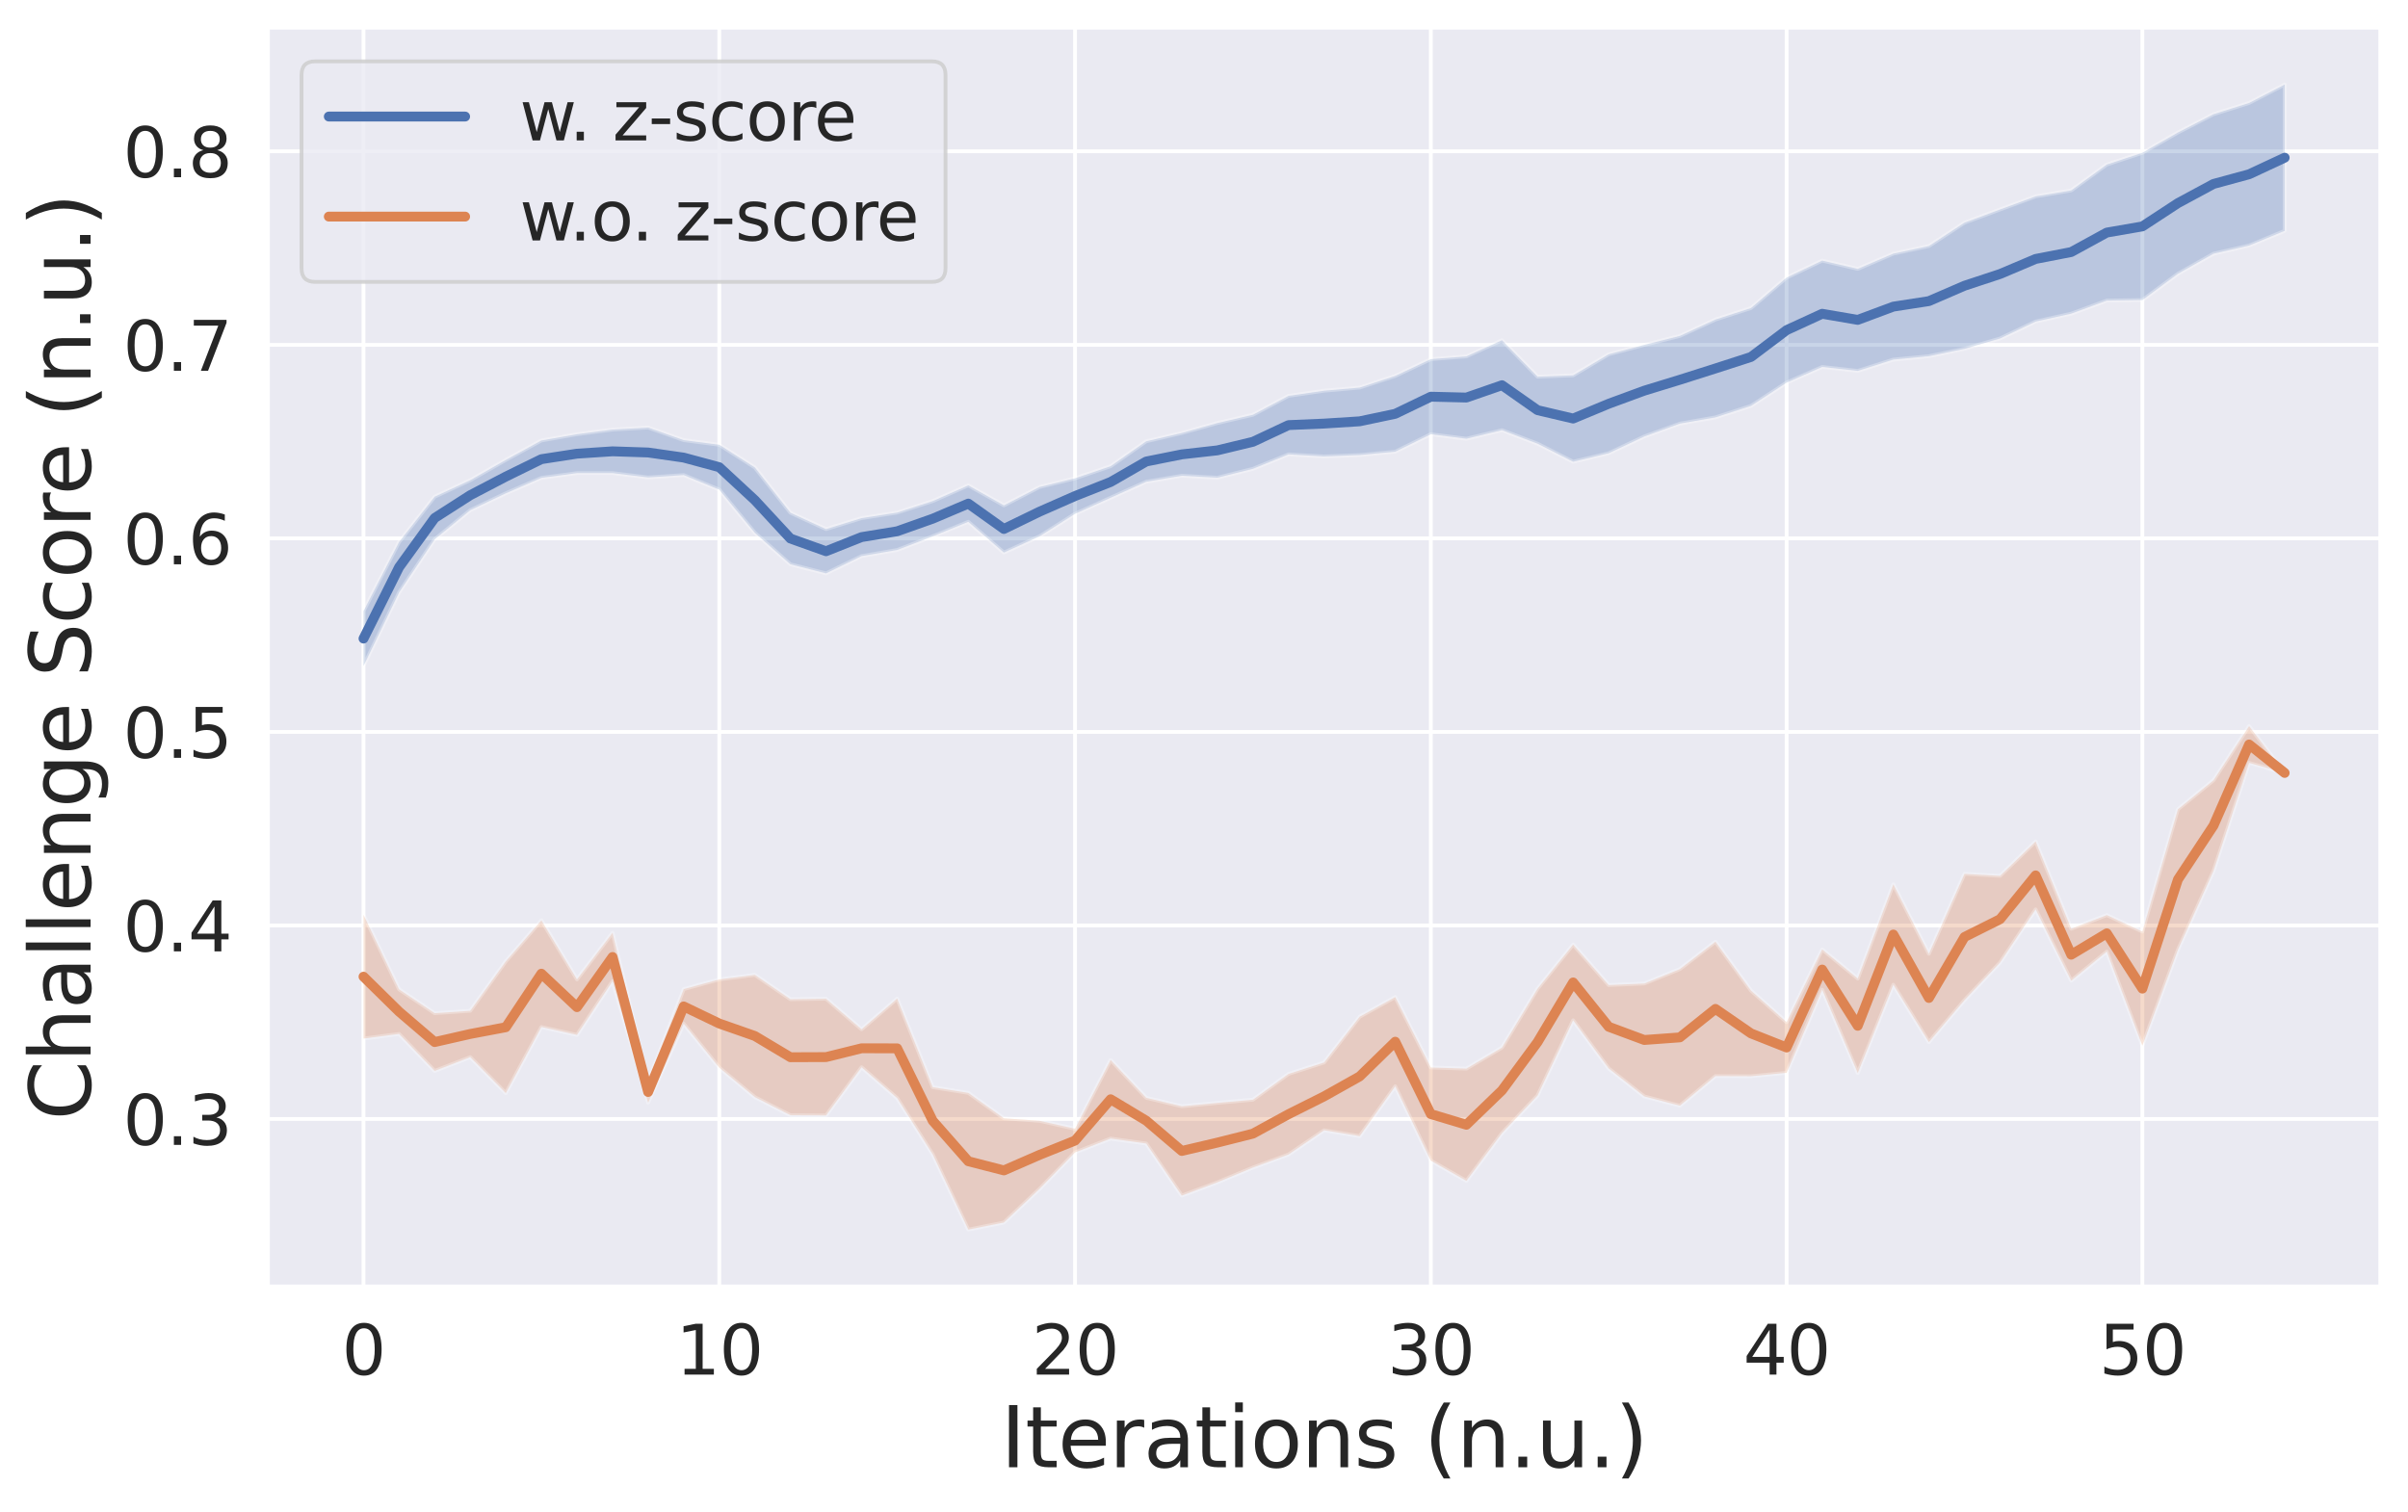 <?xml version="1.0" encoding="utf-8" standalone="no"?>
<!DOCTYPE svg PUBLIC "-//W3C//DTD SVG 1.1//EN"
  "http://www.w3.org/Graphics/SVG/1.1/DTD/svg11.dtd">
<svg xmlns:xlink="http://www.w3.org/1999/xlink" width="635.817pt" height="399.252pt" viewBox="0 0 635.817 399.252" xmlns="http://www.w3.org/2000/svg" version="1.1">
 <defs>
  <style type="text/css">*{stroke-linejoin: round; stroke-linecap: butt}</style>
 </defs>
 <g id="figure_1">
  <g id="patch_1">
   <path d="M 0 399.252 
L 635.817 399.252 
L 635.817 0 
L 0 0 
z
" style="fill: #ffffff"/>
  </g>
  <g id="axes_1">
   <g id="patch_2">
    <path d="M 70.618 339.84 
L 628.617 339.84 
L 628.617 7.2 
L 70.618 7.2 
z
" style="fill: #eaeaf2"/>
   </g>
   <g id="matplotlib.axis_1">
    <g id="xtick_1">
     <g id="line2d_1">
      <path d="M 95.981 339.84 
L 95.981 7.2 
" clip-path="url(#p765a2c33e3)" style="fill: none; stroke: #ffffff; stroke-linecap: round"/>
     </g>
     <g id="text_1">
      <!-- 0 -->
      <g style="fill: #262626" transform="translate(90.255 363.017) scale(0.18 -0.18)">
       <defs>
        <path id="DejaVuSans-30" d="M 2034 4250 
Q 1547 4250 1301 3770 
Q 1056 3291 1056 2328 
Q 1056 1369 1301 889 
Q 1547 409 2034 409 
Q 2525 409 2770 889 
Q 3016 1369 3016 2328 
Q 3016 3291 2770 3770 
Q 2525 4250 2034 4250 
z
M 2034 4750 
Q 2819 4750 3233 4129 
Q 3647 3509 3647 2328 
Q 3647 1150 3233 529 
Q 2819 -91 2034 -91 
Q 1250 -91 836 529 
Q 422 1150 422 2328 
Q 422 3509 836 4129 
Q 1250 4750 2034 4750 
z
" transform="scale(0.016)"/>
       </defs>
       <use xlink:href="#DejaVuSans-30"/>
      </g>
     </g>
    </g>
    <g id="xtick_2">
     <g id="line2d_2">
      <path d="M 189.921 339.84 
L 189.921 7.2 
" clip-path="url(#p765a2c33e3)" style="fill: none; stroke: #ffffff; stroke-linecap: round"/>
     </g>
     <g id="text_2">
      <!-- 10 -->
      <g style="fill: #262626" transform="translate(178.468 363.017) scale(0.18 -0.18)">
       <defs>
        <path id="DejaVuSans-31" d="M 794 531 
L 1825 531 
L 1825 4091 
L 703 3866 
L 703 4441 
L 1819 4666 
L 2450 4666 
L 2450 531 
L 3481 531 
L 3481 0 
L 794 0 
L 794 531 
z
" transform="scale(0.016)"/>
       </defs>
       <use xlink:href="#DejaVuSans-31"/>
       <use xlink:href="#DejaVuSans-30" x="63.623"/>
      </g>
     </g>
    </g>
    <g id="xtick_3">
     <g id="line2d_3">
      <path d="M 283.86 339.84 
L 283.86 7.2 
" clip-path="url(#p765a2c33e3)" style="fill: none; stroke: #ffffff; stroke-linecap: round"/>
     </g>
     <g id="text_3">
      <!-- 20 -->
      <g style="fill: #262626" transform="translate(272.407 363.017) scale(0.18 -0.18)">
       <defs>
        <path id="DejaVuSans-32" d="M 1228 531 
L 3431 531 
L 3431 0 
L 469 0 
L 469 531 
Q 828 903 1448 1529 
Q 2069 2156 2228 2338 
Q 2531 2678 2651 2914 
Q 2772 3150 2772 3378 
Q 2772 3750 2511 3984 
Q 2250 4219 1831 4219 
Q 1534 4219 1204 4116 
Q 875 4013 500 3803 
L 500 4441 
Q 881 4594 1212 4672 
Q 1544 4750 1819 4750 
Q 2544 4750 2975 4387 
Q 3406 4025 3406 3419 
Q 3406 3131 3298 2873 
Q 3191 2616 2906 2266 
Q 2828 2175 2409 1742 
Q 1991 1309 1228 531 
z
" transform="scale(0.016)"/>
       </defs>
       <use xlink:href="#DejaVuSans-32"/>
       <use xlink:href="#DejaVuSans-30" x="63.623"/>
      </g>
     </g>
    </g>
    <g id="xtick_4">
     <g id="line2d_4">
      <path d="M 377.799 339.84 
L 377.799 7.2 
" clip-path="url(#p765a2c33e3)" style="fill: none; stroke: #ffffff; stroke-linecap: round"/>
     </g>
     <g id="text_4">
      <!-- 30 -->
      <g style="fill: #262626" transform="translate(366.347 363.017) scale(0.18 -0.18)">
       <defs>
        <path id="DejaVuSans-33" d="M 2597 2516 
Q 3050 2419 3304 2112 
Q 3559 1806 3559 1356 
Q 3559 666 3084 287 
Q 2609 -91 1734 -91 
Q 1441 -91 1130 -33 
Q 819 25 488 141 
L 488 750 
Q 750 597 1062 519 
Q 1375 441 1716 441 
Q 2309 441 2620 675 
Q 2931 909 2931 1356 
Q 2931 1769 2642 2001 
Q 2353 2234 1838 2234 
L 1294 2234 
L 1294 2753 
L 1863 2753 
Q 2328 2753 2575 2939 
Q 2822 3125 2822 3475 
Q 2822 3834 2567 4026 
Q 2313 4219 1838 4219 
Q 1578 4219 1281 4162 
Q 984 4106 628 3988 
L 628 4550 
Q 988 4650 1302 4700 
Q 1616 4750 1894 4750 
Q 2613 4750 3031 4423 
Q 3450 4097 3450 3541 
Q 3450 3153 3228 2886 
Q 3006 2619 2597 2516 
z
" transform="scale(0.016)"/>
       </defs>
       <use xlink:href="#DejaVuSans-33"/>
       <use xlink:href="#DejaVuSans-30" x="63.623"/>
      </g>
     </g>
    </g>
    <g id="xtick_5">
     <g id="line2d_5">
      <path d="M 471.739 339.84 
L 471.739 7.2 
" clip-path="url(#p765a2c33e3)" style="fill: none; stroke: #ffffff; stroke-linecap: round"/>
     </g>
     <g id="text_5">
      <!-- 40 -->
      <g style="fill: #262626" transform="translate(460.286 363.017) scale(0.18 -0.18)">
       <defs>
        <path id="DejaVuSans-34" d="M 2419 4116 
L 825 1625 
L 2419 1625 
L 2419 4116 
z
M 2253 4666 
L 3047 4666 
L 3047 1625 
L 3713 1625 
L 3713 1100 
L 3047 1100 
L 3047 0 
L 2419 0 
L 2419 1100 
L 313 1100 
L 313 1709 
L 2253 4666 
z
" transform="scale(0.016)"/>
       </defs>
       <use xlink:href="#DejaVuSans-34"/>
       <use xlink:href="#DejaVuSans-30" x="63.623"/>
      </g>
     </g>
    </g>
    <g id="xtick_6">
     <g id="line2d_6">
      <path d="M 565.678 339.84 
L 565.678 7.2 
" clip-path="url(#p765a2c33e3)" style="fill: none; stroke: #ffffff; stroke-linecap: round"/>
     </g>
     <g id="text_6">
      <!-- 50 -->
      <g style="fill: #262626" transform="translate(554.226 363.017) scale(0.18 -0.18)">
       <defs>
        <path id="DejaVuSans-35" d="M 691 4666 
L 3169 4666 
L 3169 4134 
L 1269 4134 
L 1269 2991 
Q 1406 3038 1543 3061 
Q 1681 3084 1819 3084 
Q 2600 3084 3056 2656 
Q 3513 2228 3513 1497 
Q 3513 744 3044 326 
Q 2575 -91 1722 -91 
Q 1428 -91 1123 -41 
Q 819 9 494 109 
L 494 744 
Q 775 591 1075 516 
Q 1375 441 1709 441 
Q 2250 441 2565 725 
Q 2881 1009 2881 1497 
Q 2881 1984 2565 2268 
Q 2250 2553 1709 2553 
Q 1456 2553 1204 2497 
Q 953 2441 691 2322 
L 691 4666 
z
" transform="scale(0.016)"/>
       </defs>
       <use xlink:href="#DejaVuSans-35"/>
       <use xlink:href="#DejaVuSans-30" x="63.623"/>
      </g>
     </g>
    </g>
    <g id="text_7">
     <!-- Iterations (n.u.) -->
     <g style="fill: #262626" transform="translate(264.215 387.477) scale(0.22 -0.22)">
      <defs>
       <path id="DejaVuSans-49" d="M 628 4666 
L 1259 4666 
L 1259 0 
L 628 0 
L 628 4666 
z
" transform="scale(0.016)"/>
       <path id="DejaVuSans-74" d="M 1172 4494 
L 1172 3500 
L 2356 3500 
L 2356 3053 
L 1172 3053 
L 1172 1153 
Q 1172 725 1289 603 
Q 1406 481 1766 481 
L 2356 481 
L 2356 0 
L 1766 0 
Q 1100 0 847 248 
Q 594 497 594 1153 
L 594 3053 
L 172 3053 
L 172 3500 
L 594 3500 
L 594 4494 
L 1172 4494 
z
" transform="scale(0.016)"/>
       <path id="DejaVuSans-65" d="M 3597 1894 
L 3597 1613 
L 953 1613 
Q 991 1019 1311 708 
Q 1631 397 2203 397 
Q 2534 397 2845 478 
Q 3156 559 3463 722 
L 3463 178 
Q 3153 47 2828 -22 
Q 2503 -91 2169 -91 
Q 1331 -91 842 396 
Q 353 884 353 1716 
Q 353 2575 817 3079 
Q 1281 3584 2069 3584 
Q 2775 3584 3186 3129 
Q 3597 2675 3597 1894 
z
M 3022 2063 
Q 3016 2534 2758 2815 
Q 2500 3097 2075 3097 
Q 1594 3097 1305 2825 
Q 1016 2553 972 2059 
L 3022 2063 
z
" transform="scale(0.016)"/>
       <path id="DejaVuSans-72" d="M 2631 2963 
Q 2534 3019 2420 3045 
Q 2306 3072 2169 3072 
Q 1681 3072 1420 2755 
Q 1159 2438 1159 1844 
L 1159 0 
L 581 0 
L 581 3500 
L 1159 3500 
L 1159 2956 
Q 1341 3275 1631 3429 
Q 1922 3584 2338 3584 
Q 2397 3584 2469 3576 
Q 2541 3569 2628 3553 
L 2631 2963 
z
" transform="scale(0.016)"/>
       <path id="DejaVuSans-61" d="M 2194 1759 
Q 1497 1759 1228 1600 
Q 959 1441 959 1056 
Q 959 750 1161 570 
Q 1363 391 1709 391 
Q 2188 391 2477 730 
Q 2766 1069 2766 1631 
L 2766 1759 
L 2194 1759 
z
M 3341 1997 
L 3341 0 
L 2766 0 
L 2766 531 
Q 2569 213 2275 61 
Q 1981 -91 1556 -91 
Q 1019 -91 701 211 
Q 384 513 384 1019 
Q 384 1609 779 1909 
Q 1175 2209 1959 2209 
L 2766 2209 
L 2766 2266 
Q 2766 2663 2505 2880 
Q 2244 3097 1772 3097 
Q 1472 3097 1187 3025 
Q 903 2953 641 2809 
L 641 3341 
Q 956 3463 1253 3523 
Q 1550 3584 1831 3584 
Q 2591 3584 2966 3190 
Q 3341 2797 3341 1997 
z
" transform="scale(0.016)"/>
       <path id="DejaVuSans-69" d="M 603 3500 
L 1178 3500 
L 1178 0 
L 603 0 
L 603 3500 
z
M 603 4863 
L 1178 4863 
L 1178 4134 
L 603 4134 
L 603 4863 
z
" transform="scale(0.016)"/>
       <path id="DejaVuSans-6f" d="M 1959 3097 
Q 1497 3097 1228 2736 
Q 959 2375 959 1747 
Q 959 1119 1226 758 
Q 1494 397 1959 397 
Q 2419 397 2687 759 
Q 2956 1122 2956 1747 
Q 2956 2369 2687 2733 
Q 2419 3097 1959 3097 
z
M 1959 3584 
Q 2709 3584 3137 3096 
Q 3566 2609 3566 1747 
Q 3566 888 3137 398 
Q 2709 -91 1959 -91 
Q 1206 -91 779 398 
Q 353 888 353 1747 
Q 353 2609 779 3096 
Q 1206 3584 1959 3584 
z
" transform="scale(0.016)"/>
       <path id="DejaVuSans-6e" d="M 3513 2113 
L 3513 0 
L 2938 0 
L 2938 2094 
Q 2938 2591 2744 2837 
Q 2550 3084 2163 3084 
Q 1697 3084 1428 2787 
Q 1159 2491 1159 1978 
L 1159 0 
L 581 0 
L 581 3500 
L 1159 3500 
L 1159 2956 
Q 1366 3272 1645 3428 
Q 1925 3584 2291 3584 
Q 2894 3584 3203 3211 
Q 3513 2838 3513 2113 
z
" transform="scale(0.016)"/>
       <path id="DejaVuSans-73" d="M 2834 3397 
L 2834 2853 
Q 2591 2978 2328 3040 
Q 2066 3103 1784 3103 
Q 1356 3103 1142 2972 
Q 928 2841 928 2578 
Q 928 2378 1081 2264 
Q 1234 2150 1697 2047 
L 1894 2003 
Q 2506 1872 2764 1633 
Q 3022 1394 3022 966 
Q 3022 478 2636 193 
Q 2250 -91 1575 -91 
Q 1294 -91 989 -36 
Q 684 19 347 128 
L 347 722 
Q 666 556 975 473 
Q 1284 391 1588 391 
Q 1994 391 2212 530 
Q 2431 669 2431 922 
Q 2431 1156 2273 1281 
Q 2116 1406 1581 1522 
L 1381 1569 
Q 847 1681 609 1914 
Q 372 2147 372 2553 
Q 372 3047 722 3315 
Q 1072 3584 1716 3584 
Q 2034 3584 2315 3537 
Q 2597 3491 2834 3397 
z
" transform="scale(0.016)"/>
       <path id="DejaVuSans-20" transform="scale(0.016)"/>
       <path id="DejaVuSans-28" d="M 1984 4856 
Q 1566 4138 1362 3434 
Q 1159 2731 1159 2009 
Q 1159 1288 1364 580 
Q 1569 -128 1984 -844 
L 1484 -844 
Q 1016 -109 783 600 
Q 550 1309 550 2009 
Q 550 2706 781 3412 
Q 1013 4119 1484 4856 
L 1984 4856 
z
" transform="scale(0.016)"/>
       <path id="DejaVuSans-2e" d="M 684 794 
L 1344 794 
L 1344 0 
L 684 0 
L 684 794 
z
" transform="scale(0.016)"/>
       <path id="DejaVuSans-75" d="M 544 1381 
L 544 3500 
L 1119 3500 
L 1119 1403 
Q 1119 906 1312 657 
Q 1506 409 1894 409 
Q 2359 409 2629 706 
Q 2900 1003 2900 1516 
L 2900 3500 
L 3475 3500 
L 3475 0 
L 2900 0 
L 2900 538 
Q 2691 219 2414 64 
Q 2138 -91 1772 -91 
Q 1169 -91 856 284 
Q 544 659 544 1381 
z
M 1991 3584 
L 1991 3584 
z
" transform="scale(0.016)"/>
       <path id="DejaVuSans-29" d="M 513 4856 
L 1013 4856 
Q 1481 4119 1714 3412 
Q 1947 2706 1947 2009 
Q 1947 1309 1714 600 
Q 1481 -109 1013 -844 
L 513 -844 
Q 928 -128 1133 580 
Q 1338 1288 1338 2009 
Q 1338 2731 1133 3434 
Q 928 4138 513 4856 
z
" transform="scale(0.016)"/>
      </defs>
      <use xlink:href="#DejaVuSans-49"/>
      <use xlink:href="#DejaVuSans-74" x="29.492"/>
      <use xlink:href="#DejaVuSans-65" x="68.701"/>
      <use xlink:href="#DejaVuSans-72" x="130.225"/>
      <use xlink:href="#DejaVuSans-61" x="171.338"/>
      <use xlink:href="#DejaVuSans-74" x="232.617"/>
      <use xlink:href="#DejaVuSans-69" x="271.826"/>
      <use xlink:href="#DejaVuSans-6f" x="299.609"/>
      <use xlink:href="#DejaVuSans-6e" x="360.791"/>
      <use xlink:href="#DejaVuSans-73" x="424.17"/>
      <use xlink:href="#DejaVuSans-20" x="476.27"/>
      <use xlink:href="#DejaVuSans-28" x="508.057"/>
      <use xlink:href="#DejaVuSans-6e" x="547.07"/>
      <use xlink:href="#DejaVuSans-2e" x="610.449"/>
      <use xlink:href="#DejaVuSans-75" x="642.236"/>
      <use xlink:href="#DejaVuSans-2e" x="705.615"/>
      <use xlink:href="#DejaVuSans-29" x="737.402"/>
     </g>
    </g>
   </g>
   <g id="matplotlib.axis_2">
    <g id="ytick_1">
     <g id="line2d_7">
      <path d="M 70.618 295.506 
L 628.617 295.506 
" clip-path="url(#p765a2c33e3)" style="fill: none; stroke: #ffffff; stroke-linecap: round"/>
     </g>
     <g id="text_8">
      <!-- 0.3 -->
      <g style="fill: #262626" transform="translate(32.492 302.344) scale(0.18 -0.18)">
       <use xlink:href="#DejaVuSans-30"/>
       <use xlink:href="#DejaVuSans-2e" x="63.623"/>
       <use xlink:href="#DejaVuSans-33" x="95.41"/>
      </g>
     </g>
    </g>
    <g id="ytick_2">
     <g id="line2d_8">
      <path d="M 70.618 244.397 
L 628.617 244.397 
" clip-path="url(#p765a2c33e3)" style="fill: none; stroke: #ffffff; stroke-linecap: round"/>
     </g>
     <g id="text_9">
      <!-- 0.4 -->
      <g style="fill: #262626" transform="translate(32.492 251.236) scale(0.18 -0.18)">
       <use xlink:href="#DejaVuSans-30"/>
       <use xlink:href="#DejaVuSans-2e" x="63.623"/>
       <use xlink:href="#DejaVuSans-34" x="95.41"/>
      </g>
     </g>
    </g>
    <g id="ytick_3">
     <g id="line2d_9">
      <path d="M 70.618 193.288 
L 628.617 193.288 
" clip-path="url(#p765a2c33e3)" style="fill: none; stroke: #ffffff; stroke-linecap: round"/>
     </g>
     <g id="text_10">
      <!-- 0.5 -->
      <g style="fill: #262626" transform="translate(32.492 200.127) scale(0.18 -0.18)">
       <use xlink:href="#DejaVuSans-30"/>
       <use xlink:href="#DejaVuSans-2e" x="63.623"/>
       <use xlink:href="#DejaVuSans-35" x="95.41"/>
      </g>
     </g>
    </g>
    <g id="ytick_4">
     <g id="line2d_10">
      <path d="M 70.618 142.18 
L 628.617 142.18 
" clip-path="url(#p765a2c33e3)" style="fill: none; stroke: #ffffff; stroke-linecap: round"/>
     </g>
     <g id="text_11">
      <!-- 0.6 -->
      <g style="fill: #262626" transform="translate(32.492 149.018) scale(0.18 -0.18)">
       <defs>
        <path id="DejaVuSans-36" d="M 2113 2584 
Q 1688 2584 1439 2293 
Q 1191 2003 1191 1497 
Q 1191 994 1439 701 
Q 1688 409 2113 409 
Q 2538 409 2786 701 
Q 3034 994 3034 1497 
Q 3034 2003 2786 2293 
Q 2538 2584 2113 2584 
z
M 3366 4563 
L 3366 3988 
Q 3128 4100 2886 4159 
Q 2644 4219 2406 4219 
Q 1781 4219 1451 3797 
Q 1122 3375 1075 2522 
Q 1259 2794 1537 2939 
Q 1816 3084 2150 3084 
Q 2853 3084 3261 2657 
Q 3669 2231 3669 1497 
Q 3669 778 3244 343 
Q 2819 -91 2113 -91 
Q 1303 -91 875 529 
Q 447 1150 447 2328 
Q 447 3434 972 4092 
Q 1497 4750 2381 4750 
Q 2619 4750 2861 4703 
Q 3103 4656 3366 4563 
z
" transform="scale(0.016)"/>
       </defs>
       <use xlink:href="#DejaVuSans-30"/>
       <use xlink:href="#DejaVuSans-2e" x="63.623"/>
       <use xlink:href="#DejaVuSans-36" x="95.41"/>
      </g>
     </g>
    </g>
    <g id="ytick_5">
     <g id="line2d_11">
      <path d="M 70.618 91.071 
L 628.617 91.071 
" clip-path="url(#p765a2c33e3)" style="fill: none; stroke: #ffffff; stroke-linecap: round"/>
     </g>
     <g id="text_12">
      <!-- 0.7 -->
      <g style="fill: #262626" transform="translate(32.492 97.91) scale(0.18 -0.18)">
       <defs>
        <path id="DejaVuSans-37" d="M 525 4666 
L 3525 4666 
L 3525 4397 
L 1831 0 
L 1172 0 
L 2766 4134 
L 525 4134 
L 525 4666 
z
" transform="scale(0.016)"/>
       </defs>
       <use xlink:href="#DejaVuSans-30"/>
       <use xlink:href="#DejaVuSans-2e" x="63.623"/>
       <use xlink:href="#DejaVuSans-37" x="95.41"/>
      </g>
     </g>
    </g>
    <g id="ytick_6">
     <g id="line2d_12">
      <path d="M 70.618 39.962 
L 628.617 39.962 
" clip-path="url(#p765a2c33e3)" style="fill: none; stroke: #ffffff; stroke-linecap: round"/>
     </g>
     <g id="text_13">
      <!-- 0.8 -->
      <g style="fill: #262626" transform="translate(32.492 46.801) scale(0.18 -0.18)">
       <defs>
        <path id="DejaVuSans-38" d="M 2034 2216 
Q 1584 2216 1326 1975 
Q 1069 1734 1069 1313 
Q 1069 891 1326 650 
Q 1584 409 2034 409 
Q 2484 409 2743 651 
Q 3003 894 3003 1313 
Q 3003 1734 2745 1975 
Q 2488 2216 2034 2216 
z
M 1403 2484 
Q 997 2584 770 2862 
Q 544 3141 544 3541 
Q 544 4100 942 4425 
Q 1341 4750 2034 4750 
Q 2731 4750 3128 4425 
Q 3525 4100 3525 3541 
Q 3525 3141 3298 2862 
Q 3072 2584 2669 2484 
Q 3125 2378 3379 2068 
Q 3634 1759 3634 1313 
Q 3634 634 3220 271 
Q 2806 -91 2034 -91 
Q 1263 -91 848 271 
Q 434 634 434 1313 
Q 434 1759 690 2068 
Q 947 2378 1403 2484 
z
M 1172 3481 
Q 1172 3119 1398 2916 
Q 1625 2713 2034 2713 
Q 2441 2713 2670 2916 
Q 2900 3119 2900 3481 
Q 2900 3844 2670 4047 
Q 2441 4250 2034 4250 
Q 1625 4250 1398 4047 
Q 1172 3844 1172 3481 
z
" transform="scale(0.016)"/>
       </defs>
       <use xlink:href="#DejaVuSans-30"/>
       <use xlink:href="#DejaVuSans-2e" x="63.623"/>
       <use xlink:href="#DejaVuSans-38" x="95.41"/>
      </g>
     </g>
    </g>
    <g id="text_14">
     <!-- Challenge Score (n.u.) -->
     <g style="fill: #262626" transform="translate(23.917 295.831) rotate(-90) scale(0.22 -0.22)">
      <defs>
       <path id="DejaVuSans-43" d="M 4122 4306 
L 4122 3641 
Q 3803 3938 3442 4084 
Q 3081 4231 2675 4231 
Q 1875 4231 1450 3742 
Q 1025 3253 1025 2328 
Q 1025 1406 1450 917 
Q 1875 428 2675 428 
Q 3081 428 3442 575 
Q 3803 722 4122 1019 
L 4122 359 
Q 3791 134 3420 21 
Q 3050 -91 2638 -91 
Q 1578 -91 968 557 
Q 359 1206 359 2328 
Q 359 3453 968 4101 
Q 1578 4750 2638 4750 
Q 3056 4750 3426 4639 
Q 3797 4528 4122 4306 
z
" transform="scale(0.016)"/>
       <path id="DejaVuSans-68" d="M 3513 2113 
L 3513 0 
L 2938 0 
L 2938 2094 
Q 2938 2591 2744 2837 
Q 2550 3084 2163 3084 
Q 1697 3084 1428 2787 
Q 1159 2491 1159 1978 
L 1159 0 
L 581 0 
L 581 4863 
L 1159 4863 
L 1159 2956 
Q 1366 3272 1645 3428 
Q 1925 3584 2291 3584 
Q 2894 3584 3203 3211 
Q 3513 2838 3513 2113 
z
" transform="scale(0.016)"/>
       <path id="DejaVuSans-6c" d="M 603 4863 
L 1178 4863 
L 1178 0 
L 603 0 
L 603 4863 
z
" transform="scale(0.016)"/>
       <path id="DejaVuSans-67" d="M 2906 1791 
Q 2906 2416 2648 2759 
Q 2391 3103 1925 3103 
Q 1463 3103 1205 2759 
Q 947 2416 947 1791 
Q 947 1169 1205 825 
Q 1463 481 1925 481 
Q 2391 481 2648 825 
Q 2906 1169 2906 1791 
z
M 3481 434 
Q 3481 -459 3084 -895 
Q 2688 -1331 1869 -1331 
Q 1566 -1331 1297 -1286 
Q 1028 -1241 775 -1147 
L 775 -588 
Q 1028 -725 1275 -790 
Q 1522 -856 1778 -856 
Q 2344 -856 2625 -561 
Q 2906 -266 2906 331 
L 2906 616 
Q 2728 306 2450 153 
Q 2172 0 1784 0 
Q 1141 0 747 490 
Q 353 981 353 1791 
Q 353 2603 747 3093 
Q 1141 3584 1784 3584 
Q 2172 3584 2450 3431 
Q 2728 3278 2906 2969 
L 2906 3500 
L 3481 3500 
L 3481 434 
z
" transform="scale(0.016)"/>
       <path id="DejaVuSans-53" d="M 3425 4513 
L 3425 3897 
Q 3066 4069 2747 4153 
Q 2428 4238 2131 4238 
Q 1616 4238 1336 4038 
Q 1056 3838 1056 3469 
Q 1056 3159 1242 3001 
Q 1428 2844 1947 2747 
L 2328 2669 
Q 3034 2534 3370 2195 
Q 3706 1856 3706 1288 
Q 3706 609 3251 259 
Q 2797 -91 1919 -91 
Q 1588 -91 1214 -16 
Q 841 59 441 206 
L 441 856 
Q 825 641 1194 531 
Q 1563 422 1919 422 
Q 2459 422 2753 634 
Q 3047 847 3047 1241 
Q 3047 1584 2836 1778 
Q 2625 1972 2144 2069 
L 1759 2144 
Q 1053 2284 737 2584 
Q 422 2884 422 3419 
Q 422 4038 858 4394 
Q 1294 4750 2059 4750 
Q 2388 4750 2728 4690 
Q 3069 4631 3425 4513 
z
" transform="scale(0.016)"/>
       <path id="DejaVuSans-63" d="M 3122 3366 
L 3122 2828 
Q 2878 2963 2633 3030 
Q 2388 3097 2138 3097 
Q 1578 3097 1268 2742 
Q 959 2388 959 1747 
Q 959 1106 1268 751 
Q 1578 397 2138 397 
Q 2388 397 2633 464 
Q 2878 531 3122 666 
L 3122 134 
Q 2881 22 2623 -34 
Q 2366 -91 2075 -91 
Q 1284 -91 818 406 
Q 353 903 353 1747 
Q 353 2603 823 3093 
Q 1294 3584 2113 3584 
Q 2378 3584 2631 3529 
Q 2884 3475 3122 3366 
z
" transform="scale(0.016)"/>
      </defs>
      <use xlink:href="#DejaVuSans-43"/>
      <use xlink:href="#DejaVuSans-68" x="69.824"/>
      <use xlink:href="#DejaVuSans-61" x="133.203"/>
      <use xlink:href="#DejaVuSans-6c" x="194.482"/>
      <use xlink:href="#DejaVuSans-6c" x="222.266"/>
      <use xlink:href="#DejaVuSans-65" x="250.049"/>
      <use xlink:href="#DejaVuSans-6e" x="311.572"/>
      <use xlink:href="#DejaVuSans-67" x="374.951"/>
      <use xlink:href="#DejaVuSans-65" x="438.428"/>
      <use xlink:href="#DejaVuSans-20" x="499.951"/>
      <use xlink:href="#DejaVuSans-53" x="531.738"/>
      <use xlink:href="#DejaVuSans-63" x="595.215"/>
      <use xlink:href="#DejaVuSans-6f" x="650.195"/>
      <use xlink:href="#DejaVuSans-72" x="711.377"/>
      <use xlink:href="#DejaVuSans-65" x="750.24"/>
      <use xlink:href="#DejaVuSans-20" x="811.764"/>
      <use xlink:href="#DejaVuSans-28" x="843.551"/>
      <use xlink:href="#DejaVuSans-6e" x="882.564"/>
      <use xlink:href="#DejaVuSans-2e" x="945.943"/>
      <use xlink:href="#DejaVuSans-75" x="977.73"/>
      <use xlink:href="#DejaVuSans-2e" x="1041.109"/>
      <use xlink:href="#DejaVuSans-29" x="1072.896"/>
     </g>
    </g>
   </g>
   <g id="PolyCollection_1">
    <defs>
     <path id="mfdaa7086ff" d="M 95.981 -237.863 
L 95.981 -223.375 
L 105.375 -242.81 
L 114.769 -256.826 
L 124.163 -264.515 
L 133.557 -268.981 
L 142.951 -273.055 
L 152.345 -274.311 
L 161.739 -274.316 
L 171.133 -273.164 
L 180.527 -273.795 
L 189.921 -269.946 
L 199.314 -258.543 
L 208.708 -250.221 
L 218.102 -247.833 
L 227.496 -252.402 
L 236.89 -254.011 
L 246.284 -257.621 
L 255.678 -261.453 
L 265.072 -253.328 
L 274.466 -257.609 
L 283.86 -263.565 
L 293.254 -267.805 
L 302.648 -272.034 
L 312.042 -273.615 
L 321.436 -273.096 
L 330.83 -275.446 
L 340.224 -279.26 
L 349.618 -278.713 
L 359.011 -279.083 
L 368.405 -279.969 
L 377.799 -284.573 
L 387.193 -283.394 
L 396.587 -285.644 
L 405.981 -282.083 
L 415.375 -277.314 
L 424.769 -279.561 
L 434.163 -283.98 
L 443.557 -287.385 
L 452.951 -289.028 
L 462.345 -292.067 
L 471.739 -298.204 
L 481.133 -302.35 
L 490.527 -301.307 
L 499.921 -304.286 
L 509.314 -305.185 
L 518.708 -307.136 
L 528.102 -309.86 
L 537.496 -314.339 
L 546.89 -316.42 
L 556.284 -319.872 
L 565.678 -320.014 
L 575.072 -326.958 
L 584.466 -332.255 
L 593.86 -334.409 
L 603.254 -338.291 
L 603.254 -376.933 
L 603.254 -376.933 
L 593.86 -372.058 
L 584.466 -369.101 
L 575.072 -364.264 
L 565.678 -358.909 
L 556.284 -355.799 
L 546.89 -348.968 
L 537.496 -347.401 
L 528.102 -343.931 
L 518.708 -340.451 
L 509.314 -334.282 
L 499.921 -332.271 
L 490.527 -328.247 
L 481.133 -330.43 
L 471.739 -325.941 
L 462.345 -317.905 
L 452.951 -314.87 
L 443.557 -310.542 
L 434.163 -308.185 
L 424.769 -305.692 
L 415.375 -300.129 
L 405.981 -299.78 
L 396.587 -309.402 
L 387.193 -305.132 
L 377.799 -304.415 
L 368.405 -299.977 
L 359.011 -296.9 
L 349.618 -296.07 
L 340.224 -294.718 
L 330.83 -289.72 
L 321.436 -287.54 
L 312.042 -284.901 
L 302.648 -282.716 
L 293.254 -276.13 
L 283.86 -272.946 
L 274.466 -270.637 
L 265.072 -265.795 
L 255.678 -271.068 
L 246.284 -266.932 
L 236.89 -263.889 
L 227.496 -262.428 
L 218.102 -259.524 
L 208.708 -263.848 
L 199.314 -275.803 
L 189.921 -281.798 
L 180.527 -283.023 
L 171.133 -286.347 
L 161.739 -285.816 
L 152.345 -284.58 
L 142.951 -282.933 
L 133.557 -277.788 
L 124.163 -272.438 
L 114.769 -268.082 
L 105.375 -256.113 
L 95.981 -237.863 
z
" style="stroke: #ffffff; stroke-opacity: 0.3"/>
    </defs>
    <g clip-path="url(#p765a2c33e3)">
     <use xlink:href="#mfdaa7086ff" x="0" y="399.252" style="fill: #4c72b0; fill-opacity: 0.3; stroke: #ffffff; stroke-opacity: 0.3"/>
    </g>
   </g>
   <g id="PolyCollection_2">
    <defs>
     <path id="mcfd35d2331" d="M 95.981 -157.68 
L 95.981 -124.985 
L 105.375 -126.201 
L 114.769 -116.434 
L 124.163 -120.076 
L 133.557 -110.57 
L 142.951 -128.035 
L 152.345 -125.948 
L 161.739 -140.135 
L 171.133 -108.053 
L 180.527 -128.905 
L 189.921 -117.301 
L 199.314 -109.521 
L 208.708 -104.735 
L 218.102 -104.671 
L 227.496 -117.408 
L 236.89 -109.26 
L 246.284 -94.393 
L 255.678 -74.532 
L 265.072 -76.407 
L 274.466 -85.263 
L 283.86 -94.917 
L 293.254 -98.574 
L 302.648 -97.263 
L 312.042 -83.507 
L 321.436 -87.02 
L 330.83 -90.916 
L 340.224 -94.368 
L 349.618 -100.763 
L 359.011 -99.217 
L 368.405 -112.37 
L 377.799 -92.74 
L 387.193 -87.398 
L 396.587 -100.001 
L 405.981 -109.938 
L 415.375 -129.805 
L 424.769 -117.085 
L 434.163 -109.704 
L 443.557 -107.258 
L 452.951 -115.073 
L 462.345 -115.038 
L 471.739 -115.938 
L 481.133 -137.895 
L 490.527 -115.88 
L 499.921 -139.204 
L 509.314 -124.051 
L 518.708 -135.13 
L 528.102 -145.062 
L 537.496 -159.101 
L 546.89 -140.274 
L 556.284 -147.947 
L 565.678 -123.116 
L 575.072 -148.453 
L 584.466 -169.259 
L 593.86 -197.792 
L 603.254 -195.129 
L 603.254 -195.139 
L 603.254 -195.139 
L 593.86 -207.5 
L 584.466 -193.201 
L 575.072 -185.544 
L 565.678 -153.233 
L 556.284 -157.594 
L 546.89 -153.996 
L 537.496 -177.045 
L 528.102 -167.952 
L 518.708 -168.484 
L 509.314 -147.366 
L 499.921 -165.714 
L 490.527 -140.839 
L 481.133 -148.528 
L 471.739 -129.314 
L 462.345 -137.651 
L 452.951 -150.566 
L 443.557 -143.337 
L 434.163 -139.522 
L 424.769 -139.116 
L 415.375 -149.808 
L 405.981 -138.162 
L 396.587 -122.604 
L 387.193 -117.048 
L 377.799 -117.348 
L 368.405 -135.943 
L 359.011 -130.758 
L 349.618 -118.672 
L 340.224 -115.652 
L 330.83 -108.841 
L 321.436 -108.002 
L 312.042 -107.107 
L 302.648 -109.35 
L 293.254 -119.331 
L 283.86 -101.171 
L 274.466 -103.269 
L 265.072 -103.928 
L 255.678 -110.643 
L 246.284 -112.144 
L 236.89 -135.543 
L 227.496 -127.429 
L 218.102 -135.511 
L 208.708 -135.377 
L 199.314 -141.81 
L 189.921 -140.616 
L 180.527 -138.042 
L 171.133 -113.704 
L 161.739 -152.915 
L 152.345 -140.615 
L 142.951 -156.209 
L 133.557 -145.385 
L 124.163 -132.324 
L 114.769 -131.688 
L 105.375 -137.987 
L 95.981 -157.68 
z
" style="stroke: #ffffff; stroke-opacity: 0.3"/>
    </defs>
    <g clip-path="url(#p765a2c33e3)">
     <use xlink:href="#mcfd35d2331" x="0" y="399.252" style="fill: #dd8452; fill-opacity: 0.3; stroke: #ffffff; stroke-opacity: 0.3"/>
    </g>
   </g>
   <g id="line2d_13">
    <path d="M 95.981 168.634 
L 105.375 149.791 
L 114.769 136.799 
L 124.163 130.776 
L 133.557 125.868 
L 142.951 121.258 
L 152.345 119.807 
L 161.739 119.187 
L 171.133 119.497 
L 180.527 120.844 
L 189.921 123.381 
L 199.314 132.079 
L 208.708 142.218 
L 218.102 145.574 
L 227.496 141.838 
L 236.89 140.302 
L 246.284 136.976 
L 255.678 132.992 
L 265.072 139.691 
L 274.466 135.13 
L 283.86 130.997 
L 293.254 127.285 
L 302.648 121.877 
L 312.042 119.994 
L 321.436 118.935 
L 330.83 116.67 
L 340.224 112.263 
L 349.618 111.861 
L 359.011 111.261 
L 368.405 109.28 
L 377.799 104.759 
L 387.193 104.989 
L 396.587 101.73 
L 405.981 108.321 
L 415.375 110.531 
L 424.769 106.626 
L 434.163 103.17 
L 443.557 100.289 
L 452.951 97.304 
L 462.345 94.267 
L 471.739 87.18 
L 481.133 82.862 
L 490.527 84.475 
L 499.921 80.974 
L 509.314 79.519 
L 518.708 75.459 
L 528.102 72.357 
L 537.496 68.382 
L 546.89 66.559 
L 556.284 61.417 
L 565.678 59.791 
L 575.072 53.641 
L 584.466 48.574 
L 593.86 46.019 
L 603.254 41.641 
" clip-path="url(#p765a2c33e3)" style="fill: none; stroke: #4c72b0; stroke-width: 2.6; stroke-linecap: round"/>
   </g>
   <g id="line2d_14">
    <path d="M 95.981 257.92 
L 105.375 267.158 
L 114.769 275.191 
L 124.163 273.052 
L 133.557 271.275 
L 142.951 257.13 
L 152.345 265.971 
L 161.739 252.727 
L 171.133 288.374 
L 180.527 265.779 
L 189.921 270.294 
L 199.314 273.587 
L 208.708 279.197 
L 218.102 279.161 
L 227.496 276.834 
L 236.89 276.851 
L 246.284 295.984 
L 255.678 306.665 
L 265.072 309.085 
L 274.466 304.987 
L 283.86 301.209 
L 293.254 290.3 
L 302.648 295.946 
L 312.042 303.946 
L 321.436 301.742 
L 330.83 299.374 
L 340.224 294.242 
L 349.618 289.535 
L 359.011 284.265 
L 368.405 275.096 
L 377.799 294.208 
L 387.193 297.03 
L 396.587 287.95 
L 405.981 275.202 
L 415.375 259.446 
L 424.769 271.152 
L 434.163 274.64 
L 443.557 273.955 
L 452.951 266.433 
L 462.345 272.908 
L 471.739 276.626 
L 481.133 256.041 
L 490.527 270.893 
L 499.921 246.794 
L 509.314 263.544 
L 518.708 247.445 
L 528.102 242.745 
L 537.496 231.179 
L 546.89 252.117 
L 556.284 246.482 
L 565.678 261.078 
L 575.072 232.254 
L 584.466 218.022 
L 593.86 196.607 
L 603.254 204.118 
" clip-path="url(#p765a2c33e3)" style="fill: none; stroke: #dd8452; stroke-width: 2.6; stroke-linecap: round"/>
   </g>
   <g id="patch_3">
    <path d="M 70.618 339.84 
L 70.618 7.2 
" style="fill: none; stroke: #ffffff; stroke-width: 1.25; stroke-linejoin: miter; stroke-linecap: square"/>
   </g>
   <g id="patch_4">
    <path d="M 628.617 339.84 
L 628.617 7.2 
" style="fill: none; stroke: #ffffff; stroke-width: 1.25; stroke-linejoin: miter; stroke-linecap: square"/>
   </g>
   <g id="patch_5">
    <path d="M 70.618 339.84 
L 628.617 339.84 
" style="fill: none; stroke: #ffffff; stroke-width: 1.25; stroke-linejoin: miter; stroke-linecap: square"/>
   </g>
   <g id="patch_6">
    <path d="M 70.618 7.2 
L 628.617 7.2 
" style="fill: none; stroke: #ffffff; stroke-width: 1.25; stroke-linejoin: miter; stroke-linecap: square"/>
   </g>
   <g id="legend_1">
    <g id="patch_7">
     <path d="M 83.218 74.441 
L 246.056 74.441 
Q 249.656 74.441 249.656 70.841 
L 249.656 19.8 
Q 249.656 16.2 246.056 16.2 
L 83.218 16.2 
Q 79.618 16.2 79.618 19.8 
L 79.618 70.841 
Q 79.618 74.441 83.218 74.441 
z
" style="fill: #eaeaf2; opacity: 0.8; stroke: #cccccc; stroke-linejoin: miter"/>
    </g>
    <g id="line2d_15">
     <path d="M 86.817 30.777 
L 104.817 30.777 
L 122.817 30.777 
" style="fill: none; stroke: #4c72b0; stroke-width: 2.6; stroke-linecap: round"/>
    </g>
    <g id="text_15">
     <!-- w. z-score -->
     <g style="fill: #262626" transform="translate(137.218 37.077) scale(0.18 -0.18)">
      <defs>
       <path id="DejaVuSans-77" d="M 269 3500 
L 844 3500 
L 1563 769 
L 2278 3500 
L 2956 3500 
L 3675 769 
L 4391 3500 
L 4966 3500 
L 4050 0 
L 3372 0 
L 2619 2869 
L 1863 0 
L 1184 0 
L 269 3500 
z
" transform="scale(0.016)"/>
       <path id="DejaVuSans-7a" d="M 353 3500 
L 3084 3500 
L 3084 2975 
L 922 459 
L 3084 459 
L 3084 0 
L 275 0 
L 275 525 
L 2438 3041 
L 353 3041 
L 353 3500 
z
" transform="scale(0.016)"/>
       <path id="DejaVuSans-2d" d="M 313 2009 
L 1997 2009 
L 1997 1497 
L 313 1497 
L 313 2009 
z
" transform="scale(0.016)"/>
      </defs>
      <use xlink:href="#DejaVuSans-77"/>
      <use xlink:href="#DejaVuSans-2e" x="72.662"/>
      <use xlink:href="#DejaVuSans-20" x="104.449"/>
      <use xlink:href="#DejaVuSans-7a" x="136.236"/>
      <use xlink:href="#DejaVuSans-2d" x="188.727"/>
      <use xlink:href="#DejaVuSans-73" x="224.811"/>
      <use xlink:href="#DejaVuSans-63" x="276.91"/>
      <use xlink:href="#DejaVuSans-6f" x="331.891"/>
      <use xlink:href="#DejaVuSans-72" x="393.072"/>
      <use xlink:href="#DejaVuSans-65" x="431.936"/>
     </g>
    </g>
    <g id="line2d_16">
     <path d="M 86.817 57.198 
L 104.817 57.198 
L 122.817 57.198 
" style="fill: none; stroke: #dd8452; stroke-width: 2.6; stroke-linecap: round"/>
    </g>
    <g id="text_16">
     <!-- w.o. z-score -->
     <g style="fill: #262626" transform="translate(137.218 63.498) scale(0.18 -0.18)">
      <use xlink:href="#DejaVuSans-77"/>
      <use xlink:href="#DejaVuSans-2e" x="72.662"/>
      <use xlink:href="#DejaVuSans-6f" x="104.449"/>
      <use xlink:href="#DejaVuSans-2e" x="163.881"/>
      <use xlink:href="#DejaVuSans-20" x="195.668"/>
      <use xlink:href="#DejaVuSans-7a" x="227.455"/>
      <use xlink:href="#DejaVuSans-2d" x="279.945"/>
      <use xlink:href="#DejaVuSans-73" x="316.029"/>
      <use xlink:href="#DejaVuSans-63" x="368.129"/>
      <use xlink:href="#DejaVuSans-6f" x="423.109"/>
      <use xlink:href="#DejaVuSans-72" x="484.291"/>
      <use xlink:href="#DejaVuSans-65" x="523.154"/>
     </g>
    </g>
   </g>
  </g>
 </g>
 <defs>
  <clipPath id="p765a2c33e3">
   <rect x="70.618" y="7.2" width="558" height="332.64"/>
  </clipPath>
 </defs>
</svg>

